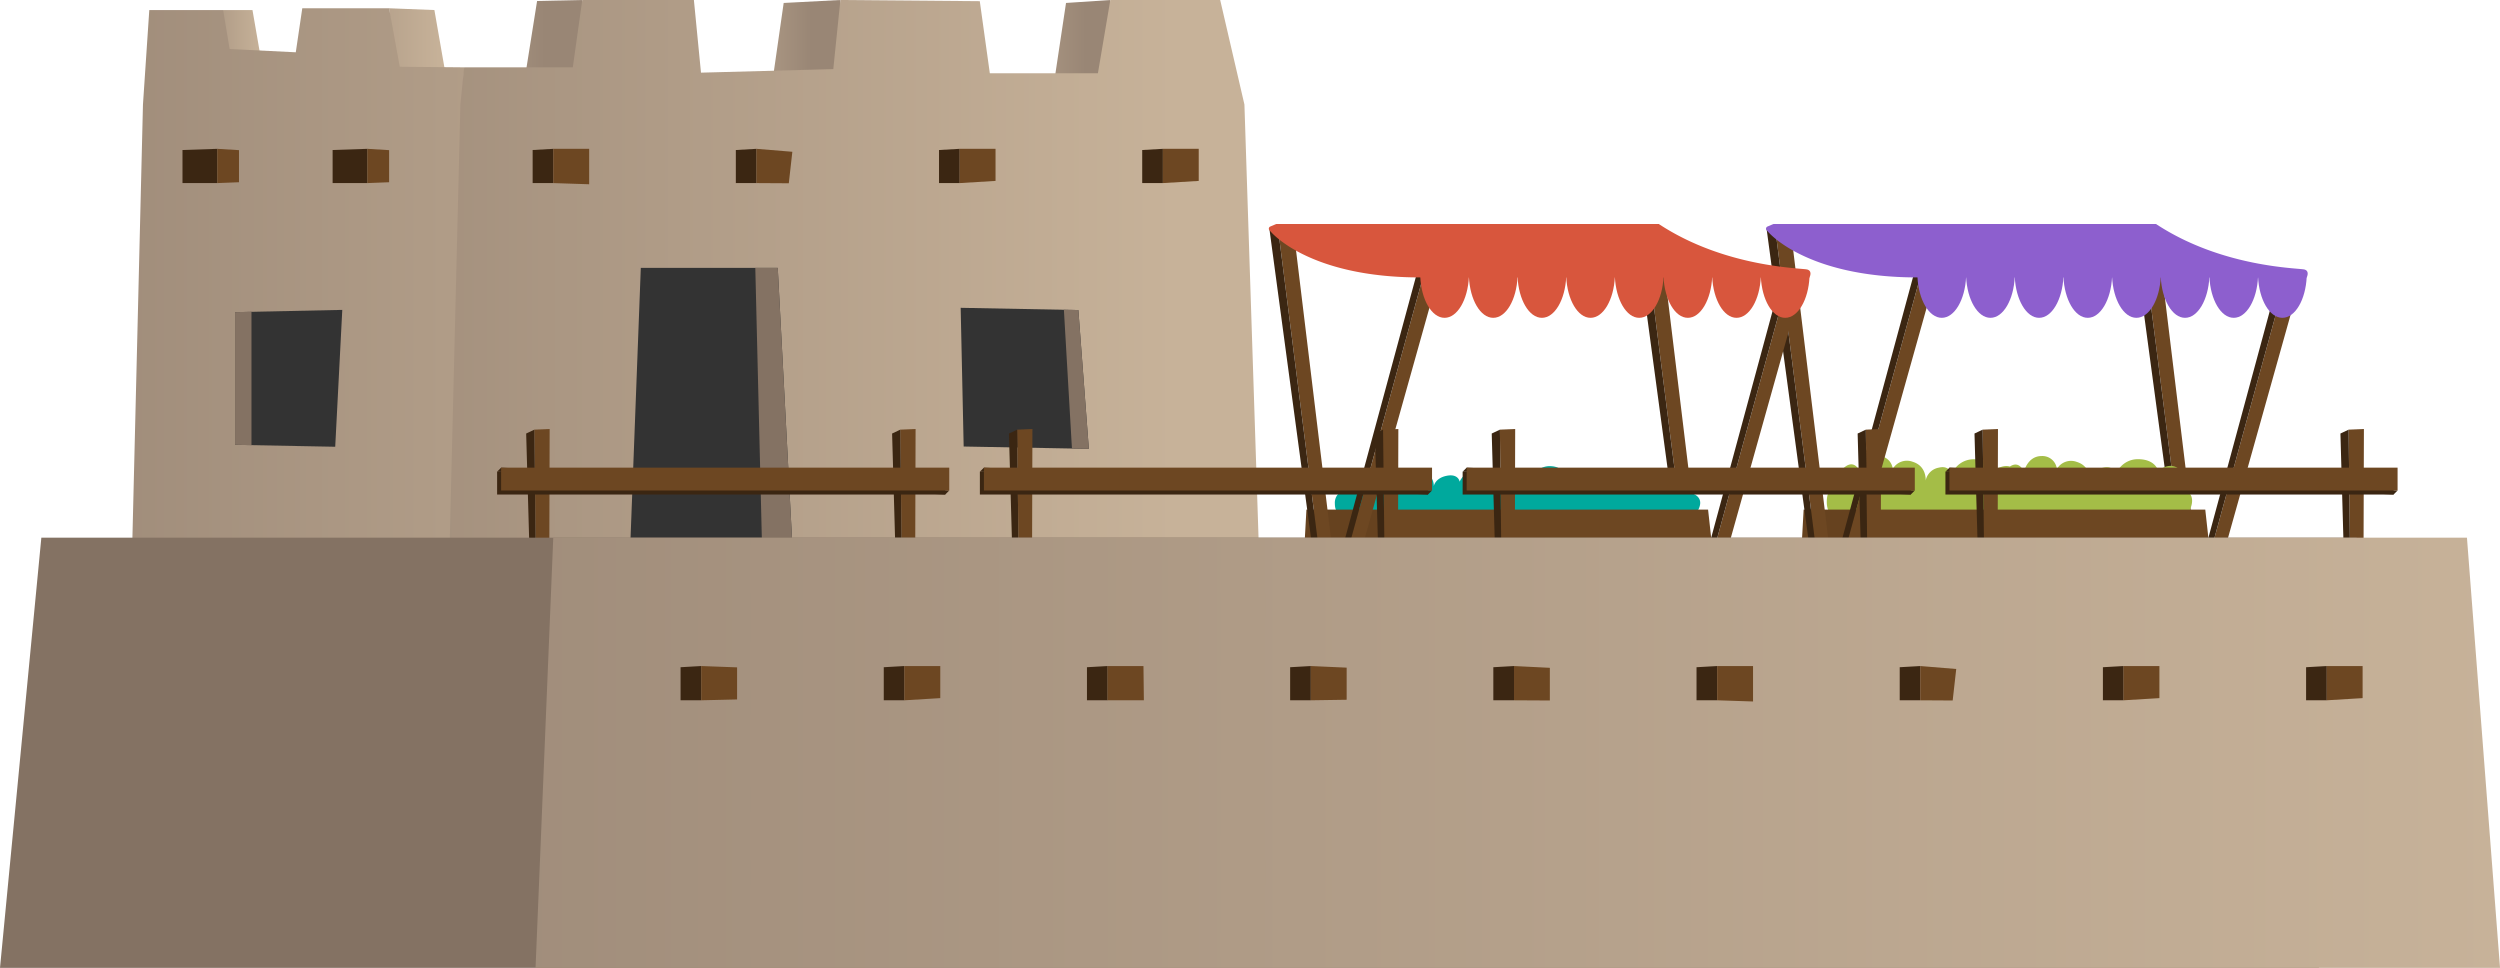 <svg xmlns="http://www.w3.org/2000/svg" xmlns:xlink="http://www.w3.org/1999/xlink" width="1058.12" height="409.65" viewBox="0 0 1058.12 409.65">
  <defs>
    <style>
      .cls-1 {
        fill: #6d4722;
      }

      .cls-2 {
        fill: #3b2612;
      }

      .cls-3 {
        fill: #a4bd47;
      }

      .cls-4 {
        fill: #66421f;
      }

      .cls-5 {
        fill: #8d5fce;
      }

      .cls-6 {
        fill: #00a99d;
      }

      .cls-7 {
        fill: #d8563d;
      }

      .cls-8 {
        fill: url(#linear-gradient);
      }

      .cls-9 {
        fill: url(#linear-gradient-2);
      }

      .cls-10 {
        fill: url(#linear-gradient-3);
      }

      .cls-11 {
        fill: url(#linear-gradient-4);
      }

      .cls-12 {
        fill: url(#linear-gradient-5);
      }

      .cls-13 {
        fill: url(#linear-gradient-6);
      }

      .cls-14 {
        fill: url(#linear-gradient-7);
      }

      .cls-15 {
        fill: #333;
      }

      .cls-16 {
        fill: #847263;
      }

      .cls-17 {
        fill: url(#linear-gradient-8);
      }
    </style>
    <linearGradient id="linear-gradient" x1="230.69" y1="15.29" x2="160.52" y2="15.29" gradientUnits="userSpaceOnUse">
      <stop offset="0" stop-color="#998675"/>
      <stop offset="1" stop-color="#c7b299"/>
    </linearGradient>
    <linearGradient id="linear-gradient-2" x1="343.36" y1="18.04" x2="294.19" y2="18.04" xlink:href="#linear-gradient"/>
    <linearGradient id="linear-gradient-3" x1="459.53" y1="17.79" x2="403.36" y2="17.79" xlink:href="#linear-gradient"/>
    <linearGradient id="linear-gradient-4" x1="117.19" y1="18.71" x2="187.37" y2="18.71" xlink:href="#linear-gradient"/>
    <linearGradient id="linear-gradient-5" x1="74.69" y1="14.83" x2="110.73" y2="14.83" xlink:href="#linear-gradient"/>
    <linearGradient id="linear-gradient-6" x1="-21.38" y1="130.82" x2="399.34" y2="130.82" xlink:href="#linear-gradient"/>
    <linearGradient id="linear-gradient-7" x1="76.95" y1="129.07" x2="497.67" y2="129.07" xlink:href="#linear-gradient"/>
    <linearGradient id="linear-gradient-8" x1="41.33" y1="318.6" x2="1058.12" y2="318.6" xlink:href="#linear-gradient"/>
  </defs>
  <title>City_1</title>
  <g id="Layer_2" data-name="Layer 2">
    <g id="_0" data-name="0">
      <g>
        <g>
          <g>
            <polygon class="cls-1" points="906.03 95.1 912.51 94.83 932.33 258.11 926.76 258.11 906.03 95.1"/>
            <polygon class="cls-2" points="906.03 95.1 902.57 96.74 924.3 258.11 926.76 258.11 906.03 95.1"/>
          </g>
          <g>
            <polygon class="cls-1" points="968.17 115.1 974.65 114.83 934.46 258.11 928.9 258.11 968.17 115.1"/>
            <polygon class="cls-2" points="968.17 115.1 964.71 116.74 926.44 258.11 928.9 258.11 968.17 115.1"/>
          </g>
        </g>
        <path class="cls-3" d="M922.88,206.6s3.5-4.25-.47-7.92-9,.58-9,.58-1-4.88-8.46-4.91A9.84,9.84,0,0,0,895.5,201S895,196.75,890,198a6.86,6.86,0,0,0-5.49,5.46s.51-6.09-5.46-7.94a6.92,6.92,0,0,0-8.48,3,6.17,6.17,0,0,0-6.46-5.5c-6,0-7.49,6.67-7.49,6.67s-1.82-5-5.93-2.23c-3.41-1-6.78,1.84-6.78,1.84s-1-4.88-8.46-4.91A9.84,9.84,0,0,0,826,201s-.48-4.26-5.47-3.06a6.86,6.86,0,0,0-5.49,5.46s.51-6.09-5.46-7.94a6.92,6.92,0,0,0-8.48,3,6.17,6.17,0,0,0-6.46-5.5c-6,0-7.49,6.67-7.49,6.67s-2-5.49-6.47-1.85-2,7.29-2,7.29-5.48,0-5.5,7.29,6,7.93,6,7.93l77.21.3a2.6,2.6,0,0,0,.38-.27l69.12.27c3-1.81,1-4.86,1-4.86C930.35,207.85,922.88,206.6,922.88,206.6Z"/>
        <g>
          <polygon class="cls-4" points="794.05 215.7 763.38 215.7 761.05 258.11 799.38 258.11 794.05 215.7"/>
          <polygon class="cls-1" points="938.05 258.14 933.38 215.7 794.05 215.7 794.72 258.14 938.05 258.14"/>
        </g>
        <g>
          <g>
            <polygon class="cls-1" points="751.15 95.1 757.63 94.83 777.45 258.11 771.88 258.11 751.15 95.1"/>
            <polygon class="cls-2" points="751.15 95.1 747.69 96.74 769.42 258.11 771.88 258.11 751.15 95.1"/>
          </g>
          <g>
            <polygon class="cls-1" points="813.29 115.1 819.77 114.83 779.58 258.11 774.02 258.11 813.29 115.1"/>
            <polygon class="cls-2" points="813.29 115.1 809.83 116.74 771.56 258.11 774.02 258.11 813.29 115.1"/>
          </g>
        </g>
        <g>
          <path class="cls-5" d="M748.24,98s15.81,19.42,63.31,19.42l164.74.06s1.43-2.73-.91-3.4-34.75-.73-62.87-19.28H750.84a1.14,1.14,0,0,0-.4.08l-2.36,1a1,1,0,0,0-.27,1.67Z"/>
          <g>
            <path class="cls-5" d="M811.56,117.16c.44,9.72,4.88,17.36,10.29,17.36s9.85-7.64,10.3-17.36Z"/>
            <path class="cls-5" d="M832.15,117.16c.45,9.72,4.88,17.36,10.3,17.36s9.85-7.64,10.29-17.36Z"/>
            <path class="cls-5" d="M852.74,117.16c.45,9.72,4.89,17.36,10.3,17.36s9.85-7.64,10.3-17.36Z"/>
            <path class="cls-5" d="M873.34,117.16c.44,9.72,4.88,17.36,10.29,17.36s9.86-7.64,10.3-17.36Z"/>
            <path class="cls-5" d="M893.93,117.16c.45,9.72,4.88,17.36,10.3,17.36s9.85-7.64,10.3-17.36Z"/>
            <path class="cls-5" d="M914.53,117.16c.44,9.72,4.88,17.36,10.29,17.36s9.85-7.64,10.3-17.36Z"/>
            <path class="cls-5" d="M935.12,117.16c.44,9.72,4.88,17.36,10.3,17.36s9.85-7.64,10.29-17.36Z"/>
            <path class="cls-5" d="M955.71,117.16c.45,9.72,4.88,17.36,10.3,17.36s9.85-7.64,10.3-17.36Z"/>
          </g>
        </g>
      </g>
      <g>
        <g>
          <g>
            <polygon class="cls-1" points="695.59 95.1 702.07 94.83 721.88 258.11 716.32 258.11 695.59 95.1"/>
            <polygon class="cls-2" points="695.59 95.1 692.13 96.74 713.86 258.11 716.32 258.11 695.59 95.1"/>
          </g>
          <g>
            <polygon class="cls-1" points="757.73 115.1 764.21 114.83 724.02 258.11 718.46 258.11 757.73 115.1"/>
            <polygon class="cls-2" points="757.73 115.1 754.27 116.74 716 258.11 718.46 258.11 757.73 115.1"/>
          </g>
        </g>
        <path class="cls-6" d="M714.71,208.43s3.5-3.48-.48-6.48-9,.47-9,.47-1-4-8.45-4-9.48,5.45-9.48,5.45-.49-3.49-5.47-2.51-5.5,4.46-5.5,4.46.52-5-5.46-6.49-8.47,2.47-8.47,2.47-.48-4.49-6.46-4.51a7.74,7.74,0,0,0-7.49,5.46,4,4,0,0,0-5.94-1.83c-3.41-.83-6.78,1.51-6.78,1.51s-1-4-8.45-4-9.48,5.45-9.48,5.45-.49-3.49-5.47-2.51-5.5,4.46-5.5,4.46.52-5-5.46-6.49-8.47,2.47-8.47,2.47-.48-4.49-6.46-4.51a7.74,7.74,0,0,0-7.49,5.46s-2-4.49-6.47-1.52-2,6-2,6a5.54,5.54,0,0,0-5.5,6c0,6,6,6.5,6,6.5l77.2.24a3.44,3.44,0,0,0,.38-.22l69.12.22a2.48,2.48,0,0,0,1-4C722.18,209.45,714.71,208.43,714.71,208.43Z"/>
        <g>
          <polygon class="cls-4" points="583.61 215.7 552.94 215.7 550.61 258.11 588.94 258.11 583.61 215.7"/>
          <polygon class="cls-1" points="727.61 258.14 722.94 215.7 583.61 215.7 584.28 258.14 727.61 258.14"/>
        </g>
        <g>
          <g>
            <polygon class="cls-1" points="540.71 95.1 547.19 94.83 567 258.11 561.44 258.11 540.71 95.1"/>
            <polygon class="cls-2" points="540.71 95.1 537.25 96.74 558.98 258.11 561.44 258.11 540.71 95.1"/>
          </g>
          <g>
            <polygon class="cls-1" points="602.85 115.1 609.33 114.83 569.14 258.11 563.58 258.11 602.85 115.1"/>
            <polygon class="cls-2" points="602.85 115.1 599.39 116.74 561.12 258.11 563.58 258.11 602.85 115.1"/>
          </g>
        </g>
        <g>
          <path class="cls-7" d="M537.8,98s15.81,19.42,63.31,19.42l164.74.06s1.43-2.73-.91-3.4-34.75-.73-62.87-19.28H540.4a1.1,1.1,0,0,0-.4.08l-2.37,1a1,1,0,0,0-.26,1.67Z"/>
          <g>
            <path class="cls-7" d="M601.12,117.16c.44,9.72,4.88,17.36,10.29,17.36s9.85-7.64,10.3-17.36Z"/>
            <path class="cls-7" d="M621.71,117.16c.45,9.72,4.88,17.36,10.3,17.36s9.85-7.64,10.29-17.36Z"/>
            <path class="cls-7" d="M642.3,117.16c.45,9.72,4.88,17.36,10.3,17.36s9.85-7.64,10.3-17.36Z"/>
            <path class="cls-7" d="M662.9,117.16c.44,9.72,4.88,17.36,10.29,17.36s9.85-7.64,10.3-17.36Z"/>
            <path class="cls-7" d="M683.49,117.16c.45,9.72,4.88,17.36,10.3,17.36s9.85-7.64,10.29-17.36Z"/>
            <path class="cls-7" d="M704.08,117.16c.45,9.72,4.89,17.36,10.3,17.36s9.85-7.64,10.3-17.36Z"/>
            <path class="cls-7" d="M724.68,117.16c.44,9.72,4.88,17.36,10.3,17.36s9.85-7.64,10.29-17.36Z"/>
            <path class="cls-7" d="M745.27,117.16c.45,9.72,4.88,17.36,10.3,17.36s9.85-7.64,10.3-17.36Z"/>
          </g>
        </g>
      </g>
      <g>
        <polygon class="cls-8" points="246.44 0 227.32 0.42 222.53 30.58 247.36 30.58 246.44 0"/>
        <polygon class="cls-9" points="355.69 0 331.69 1.25 326.69 36.08 356.69 34.25 355.69 0"/>
        <polygon class="cls-10" points="469.94 0 451.19 1.25 446.03 35.58 472.53 34.75 469.94 0"/>
        <polygon class="cls-11" points="164.69 3.5 183.86 4.25 189.03 33.92 167.69 32.58 164.69 3.5"/>
        <polygon class="cls-12" points="94.44 4.25 106.86 4.25 110.53 25.42 89.19 23.08 94.44 4.25"/>
        <polygon class="cls-13" points="392.37 44.25 196.05 44.25 196.44 28.5 169.19 28.25 164.69 3.5 127.94 3.5 125.19 22.13 97.19 20.75 94.44 4.25 63.19 4.25 60.51 44.25 55.3 258.14 399.34 258.14 392.37 44.25"/>
        <polygon class="cls-14" points="526.7 44.25 516.44 0 469.94 0 464.69 31 418.94 31 414.69 0.5 355.69 0 352.69 29.25 296.69 30.75 293.69 0 246.44 0 242.44 28.5 196.44 28.5 194.85 44.25 189.64 258.14 533.67 258.14 526.7 44.25"/>
        <g>
          <polygon class="cls-15" points="406.6 130.28 407.87 188.99 460.86 189.97 456.42 131.23 406.6 130.28"/>
          <polygon class="cls-16" points="456.42 131.23 460.86 189.97 453.7 189.83 450.29 131.1 456.42 131.23"/>
        </g>
        <g>
          <polygon class="cls-15" points="336.81 258.14 265.72 258.14 271.22 113.37 329.19 113.37 336.81 258.14"/>
          <polygon class="cls-16" points="336.81 258.14 323.18 258.14 319.68 113.37 329.19 113.37 336.81 258.14"/>
        </g>
        <g>
          <polygon class="cls-15" points="141.88 189.09 144.87 131.16 99.48 132.11 99.48 188.28 141.88 189.09"/>
          <polygon class="cls-16" points="106.44 188.41 106.44 131.97 99.48 132.11 99.48 188.28 106.44 188.41"/>
        </g>
        <g>
          <g>
            <polygon class="cls-2" points="225.44 63.49 225.44 77.49 234.19 77.49 234.19 62.99 225.44 63.49"/>
            <polygon class="cls-1" points="234.19 62.99 249.36 62.99 249.36 77.99 234.19 77.49 234.19 62.99"/>
          </g>
          <g>
            <polygon class="cls-2" points="311.44 63.49 311.44 77.49 320.19 77.49 320.19 62.99 311.44 63.49"/>
            <polygon class="cls-1" points="320.19 62.99 335.36 64.24 333.86 77.57 320.19 77.49 320.19 62.99"/>
          </g>
          <g>
            <polygon class="cls-2" points="397.44 63.49 397.44 77.49 406.19 77.49 406.19 62.99 397.44 63.49"/>
            <polygon class="cls-1" points="406.19 62.99 421.36 62.99 421.36 76.57 406.19 77.49 406.19 62.99"/>
          </g>
          <g>
            <polygon class="cls-2" points="483.44 63.49 483.44 77.49 492.19 77.49 492.19 62.99 483.44 63.49"/>
            <polygon class="cls-1" points="492.19 62.99 507.36 62.99 507.36 76.57 492.19 77.49 492.19 62.99"/>
          </g>
        </g>
        <g>
          <polygon class="cls-2" points="140.78 63.49 140.78 77.49 155.53 77.49 155.53 62.99 140.78 63.49"/>
          <polygon class="cls-1" points="155.53 62.99 164.69 63.55 164.69 77.13 155.53 77.49 155.53 62.99"/>
        </g>
        <g>
          <polygon class="cls-2" points="77.24 63.49 77.24 77.49 91.99 77.49 91.99 62.99 77.24 63.49"/>
          <polygon class="cls-1" points="91.99 62.99 101.15 63.55 101.15 77.13 91.99 77.49 91.99 62.99"/>
        </g>
      </g>
      <g>
        <g>
          <g>
            <polygon class="cls-1" points="226.16 181.85 232.64 181.58 232.46 244.86 226.89 244.86 226.16 181.85"/>
            <polygon class="cls-2" points="226.16 181.85 222.7 183.49 224.43 244.86 226.89 244.86 226.16 181.85"/>
          </g>
          <g>
            <polygon class="cls-1" points="381.04 181.85 387.52 181.58 387.33 244.86 381.77 244.86 381.04 181.85"/>
            <polygon class="cls-2" points="381.04 181.85 377.58 183.49 379.31 244.86 381.77 244.86 381.04 181.85"/>
          </g>
          <g>
            <g>
              <rect class="cls-2" x="210.4" y="199.64" width="189.67" height="9.67"/>
              <polygon class="cls-2" points="210.4 199.64 212.1 197.93 401.77 207.6 400.06 209.31 210.4 199.64"/>
            </g>
            <rect class="cls-1" x="212.1" y="197.93" width="189.67" height="9.67"/>
          </g>
        </g>
        <g>
          <g>
            <polygon class="cls-1" points="430.5 181.85 436.97 181.58 436.79 244.86 431.23 244.86 430.5 181.85"/>
            <polygon class="cls-2" points="430.5 181.85 427.03 183.49 428.76 244.86 431.23 244.86 430.5 181.85"/>
          </g>
          <g>
            <polygon class="cls-1" points="585.38 181.85 591.85 181.58 591.67 244.86 586.11 244.86 585.38 181.85"/>
            <polygon class="cls-2" points="585.38 181.85 581.91 183.49 583.64 244.86 586.11 244.86 585.38 181.85"/>
          </g>
          <g>
            <g>
              <rect class="cls-2" x="414.73" y="199.64" width="189.67" height="9.67"/>
              <polygon class="cls-2" points="414.73 199.64 416.44 197.93 606.1 207.6 604.4 209.31 414.73 199.64"/>
            </g>
            <rect class="cls-1" x="416.44" y="197.93" width="189.67" height="9.67"/>
          </g>
        </g>
        <g>
          <g>
            <polygon class="cls-1" points="634.83 181.85 641.3 181.58 641.12 244.86 635.56 244.86 634.83 181.85"/>
            <polygon class="cls-2" points="634.83 181.85 631.37 183.49 633.1 244.86 635.56 244.86 634.83 181.85"/>
          </g>
          <g>
            <polygon class="cls-1" points="789.71 181.85 796.18 181.58 796 244.86 790.44 244.86 789.71 181.85"/>
            <polygon class="cls-2" points="789.71 181.85 786.24 183.49 787.98 244.86 790.44 244.86 789.71 181.85"/>
          </g>
          <g>
            <g>
              <rect class="cls-2" x="619.06" y="199.64" width="189.67" height="9.67"/>
              <polygon class="cls-2" points="619.06 199.64 620.77 197.93 810.44 207.6 808.73 209.31 619.06 199.64"/>
            </g>
            <rect class="cls-1" x="620.77" y="197.93" width="189.67" height="9.67"/>
          </g>
        </g>
        <g>
          <g>
            <polygon class="cls-1" points="839.16 181.85 845.64 181.58 845.46 244.86 839.89 244.86 839.16 181.85"/>
            <polygon class="cls-2" points="839.16 181.85 835.7 183.49 837.43 244.86 839.89 244.86 839.16 181.85"/>
          </g>
          <g>
            <polygon class="cls-1" points="994.04 181.85 1000.52 181.58 1000.33 244.86 994.77 244.86 994.04 181.85"/>
            <polygon class="cls-2" points="994.04 181.85 990.58 183.49 992.31 244.86 994.77 244.86 994.04 181.85"/>
          </g>
          <g>
            <g>
              <rect class="cls-2" x="823.4" y="199.64" width="189.67" height="9.67"/>
              <polygon class="cls-2" points="823.4 199.64 825.1 197.93 1014.77 207.6 1013.06 209.31 823.4 199.64"/>
            </g>
            <rect class="cls-1" x="825.1" y="197.93" width="189.67" height="9.67"/>
          </g>
        </g>
        <g>
          <polygon class="cls-16" points="0 409.65 17.5 227.56 997.46 227.56 981.46 409.65 0 409.65"/>
          <polygon class="cls-17" points="226.67 409.65 234.17 227.56 1044.13 227.56 1058.13 409.65 226.67 409.65"/>
        </g>
        <g>
          <g>
            <polygon class="cls-2" points="288.05 282.4 288.05 296.4 296.8 296.4 296.8 281.9 288.05 282.4"/>
            <polygon class="cls-1" points="296.8 281.9 311.97 282.46 311.97 296.04 296.8 296.4 296.8 281.9"/>
          </g>
          <g>
            <polygon class="cls-2" points="374.05 282.4 374.05 296.4 382.8 296.4 382.8 281.9 374.05 282.4"/>
            <polygon class="cls-1" points="382.8 281.9 397.97 281.9 397.97 295.48 382.8 296.4 382.8 281.9"/>
          </g>
          <g>
            <polygon class="cls-2" points="460.05 282.4 460.05 296.4 468.8 296.4 468.8 281.9 460.05 282.4"/>
            <polygon class="cls-1" points="468.8 281.9 483.97 281.9 484.14 296.4 468.8 296.4 468.8 281.9"/>
          </g>
          <g>
            <polygon class="cls-2" points="546.05 282.4 546.05 296.4 554.8 296.4 554.8 281.9 546.05 282.4"/>
            <polygon class="cls-1" points="554.8 281.9 569.97 282.58 569.97 296.17 554.8 296.4 554.8 281.9"/>
          </g>
          <g>
            <polygon class="cls-2" points="632.05 282.4 632.05 296.4 640.8 296.4 640.8 281.9 632.05 282.4"/>
            <polygon class="cls-1" points="640.8 281.9 655.97 282.65 655.97 296.48 640.8 296.4 640.8 281.9"/>
          </g>
          <g>
            <polygon class="cls-2" points="718.05 282.4 718.05 296.4 726.8 296.4 726.8 281.9 718.05 282.4"/>
            <polygon class="cls-1" points="726.8 281.9 741.97 281.9 741.97 296.9 726.8 296.4 726.8 281.9"/>
          </g>
          <g>
            <polygon class="cls-2" points="804.05 282.4 804.05 296.4 812.8 296.4 812.8 281.9 804.05 282.4"/>
            <polygon class="cls-1" points="812.8 281.9 827.97 283.15 826.47 296.48 812.8 296.4 812.8 281.9"/>
          </g>
          <g>
            <polygon class="cls-2" points="890.05 282.4 890.05 296.4 898.8 296.4 898.8 281.9 890.05 282.4"/>
            <polygon class="cls-1" points="898.8 281.9 913.97 281.9 913.97 295.48 898.8 296.4 898.8 281.9"/>
          </g>
          <g>
            <polygon class="cls-2" points="976.05 282.4 976.05 296.4 984.8 296.4 984.8 281.9 976.05 282.4"/>
            <polygon class="cls-1" points="984.8 281.9 999.97 281.9 999.97 295.48 984.8 296.4 984.8 281.9"/>
          </g>
        </g>
      </g>
    </g>
  </g>
</svg>
